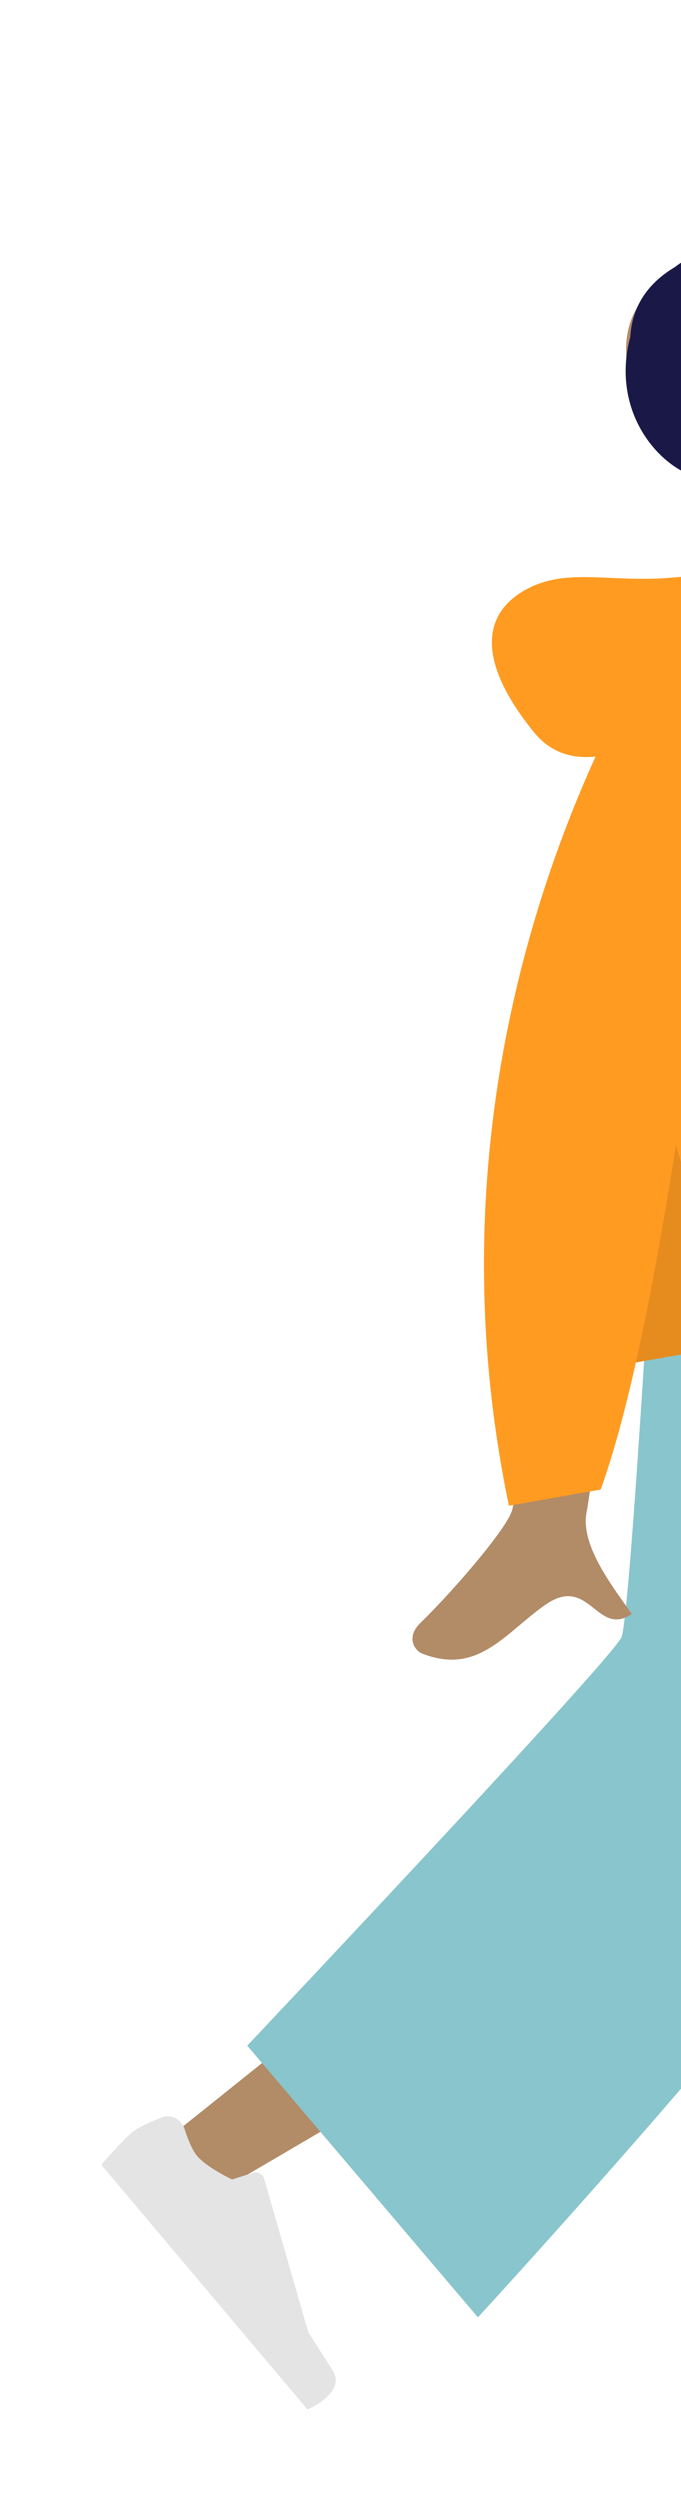 <svg width="79" height="290" viewBox="0 0 79 290" fill="none" xmlns="http://www.w3.org/2000/svg">
<path fill-rule="evenodd" clip-rule="evenodd" d="M89.861 58.375C94.645 59.751 99.014 59.864 100.783 58.866C105.219 56.363 100.994 38.842 95.469 32.969C89.944 27.096 70.19 29.184 72.877 43.034C73.81 47.84 76.922 51.519 80.774 54.169L82.072 80.039L97.341 75.948L89.861 58.375Z" fill="#B28B67"/>
<path fill-rule="evenodd" clip-rule="evenodd" d="M86.054 41.112C86.848 38.795 87.715 36.958 89.131 35.646C95.872 33.953 96.336 32.541 95.251 28.491C93.96 28.007 89.784 27.728 85.402 28.509C83.049 28.47 80.492 29.282 78.277 30.991C75.431 32.688 73.328 35.265 73.119 39.09C70.876 47.385 76.04 54.01 80.986 55.421C81.76 53.775 82.402 52.209 82.951 50.728C82.056 50.226 81.357 49.378 81.071 48.31C80.507 46.205 81.759 44.041 83.867 43.476C84.022 43.434 84.177 43.402 84.332 43.38C85.132 45.986 87.908 54.785 89.763 57.603C91.948 60.925 99.243 59.93 101.704 59.271C103.829 58.702 103.218 56.712 102.781 55.285C102.717 55.08 102.658 54.886 102.611 54.71C102.512 54.343 102.033 54.472 101.492 54.618C100.789 54.808 99.982 55.026 99.766 54.221C99.531 53.343 100.566 52.344 101.491 51.45C102.069 50.892 102.604 50.375 102.763 49.954C103.261 48.626 103.127 47.05 101.924 47.373C101.266 47.549 100.465 48.169 99.502 48.916C98.047 50.042 96.222 51.456 93.959 52.062C90.221 53.064 86.105 41.261 86.054 41.112Z" fill="#191847"/>
<path fill-rule="evenodd" clip-rule="evenodd" d="M81.917 132.905C81.572 161.582 76.541 200.19 75.738 201.978C74.934 203.765 20.246 247.442 20.246 247.442L26.155 253.735C26.155 253.735 90.682 216.288 93.668 211.294C96.654 206.3 106.375 160.34 114.18 132.905H81.917Z" fill="#B28B67"/>
<path fill-rule="evenodd" clip-rule="evenodd" d="M21.416 246.975C21.056 245.862 19.87 245.189 18.775 245.61C17.539 246.086 16.071 246.728 15.354 247.327C13.987 248.469 11.745 251.113 11.745 251.113C13.077 252.693 35.673 279.496 35.673 279.496C35.673 279.496 40.281 277.533 38.564 274.905C36.848 272.277 35.755 270.503 35.755 270.503L30.639 252.714C30.484 252.173 29.91 251.867 29.372 252.037L26.926 252.809C26.926 252.809 24.032 251.466 22.869 250.086C22.288 249.398 21.78 248.102 21.416 246.975Z" fill="#E4E4E4"/>
<path fill-rule="evenodd" clip-rule="evenodd" d="M28.684 237.288L55.44 268.809C55.44 268.809 97.713 222.856 104.73 208.841C111.748 194.825 117.347 132.905 117.347 132.905H76.216C76.216 132.905 73.157 187.38 72.092 189.915C71.027 192.449 28.684 237.288 28.684 237.288Z" fill="#89C5CC"/>
<path fill-rule="evenodd" clip-rule="evenodd" d="M163.195 129.343L139.829 117.822L137.246 129.917L159.231 134.787C166.224 140.561 169.964 142.823 170.45 141.572C170.861 140.518 170.251 139.705 169.69 138.957C169.253 138.375 168.845 137.831 168.971 137.242C169.258 135.896 173.174 135.342 176.912 134.974C180.651 134.607 179.287 133.158 178.255 132.506C174.093 130.92 169.073 129.865 163.195 129.343ZM59.401 175.205C60.623 171.019 60.48 132.353 60.48 132.353L74.044 130.016C74.044 130.016 68.624 172.693 68.06 175.346C67.328 178.791 70.36 183.075 72.415 185.979C72.734 186.428 73.028 186.845 73.282 187.22C71.368 188.514 70.172 187.569 68.912 186.571C67.488 185.445 65.981 184.253 63.264 186.15C62.214 186.883 61.243 187.702 60.294 188.502C57.016 191.265 54.004 193.803 48.945 191.797C48.142 191.478 47.054 189.94 48.738 188.291C52.935 184.182 58.804 177.251 59.401 175.205Z" fill="#B28B67"/>
<path fill-rule="evenodd" clip-rule="evenodd" d="M76.946 143.459C76.946 143.459 110.68 137.511 126.575 134.708C128.843 134.308 127.839 131.114 127.22 129.522C120.079 111.149 101.691 93.229 96.912 66.126L82.201 66.409C73.713 87.51 73.746 111.64 76.946 143.459Z" fill="#DDE3E9"/>
<path fill-rule="evenodd" clip-rule="evenodd" d="M69.085 87.761C66.448 88.034 63.905 87.361 61.947 84.945C55.052 76.442 56.027 70.919 61.318 68.227C64.227 66.747 67.232 66.877 70.829 67.033C73.773 67.161 77.114 67.306 81.124 66.599C81.512 66.53 81.87 66.494 82.2 66.487L86.998 65.92C86.998 65.92 117.791 127.78 112.991 151.126L73.763 158.043C72.476 163.785 71.112 168.837 69.683 172.785L59.039 174.662C51.376 137.897 60.378 106.981 69.085 87.761Z" fill="#FF9B21"/>
<path fill-rule="evenodd" clip-rule="evenodd" d="M73.763 158.043C75.453 150.509 77.009 141.789 78.406 132.821C81.123 141.947 84.563 150.988 88.425 155.458L73.763 158.043Z" fill="black" fill-opacity="0.1"/>
</svg>
